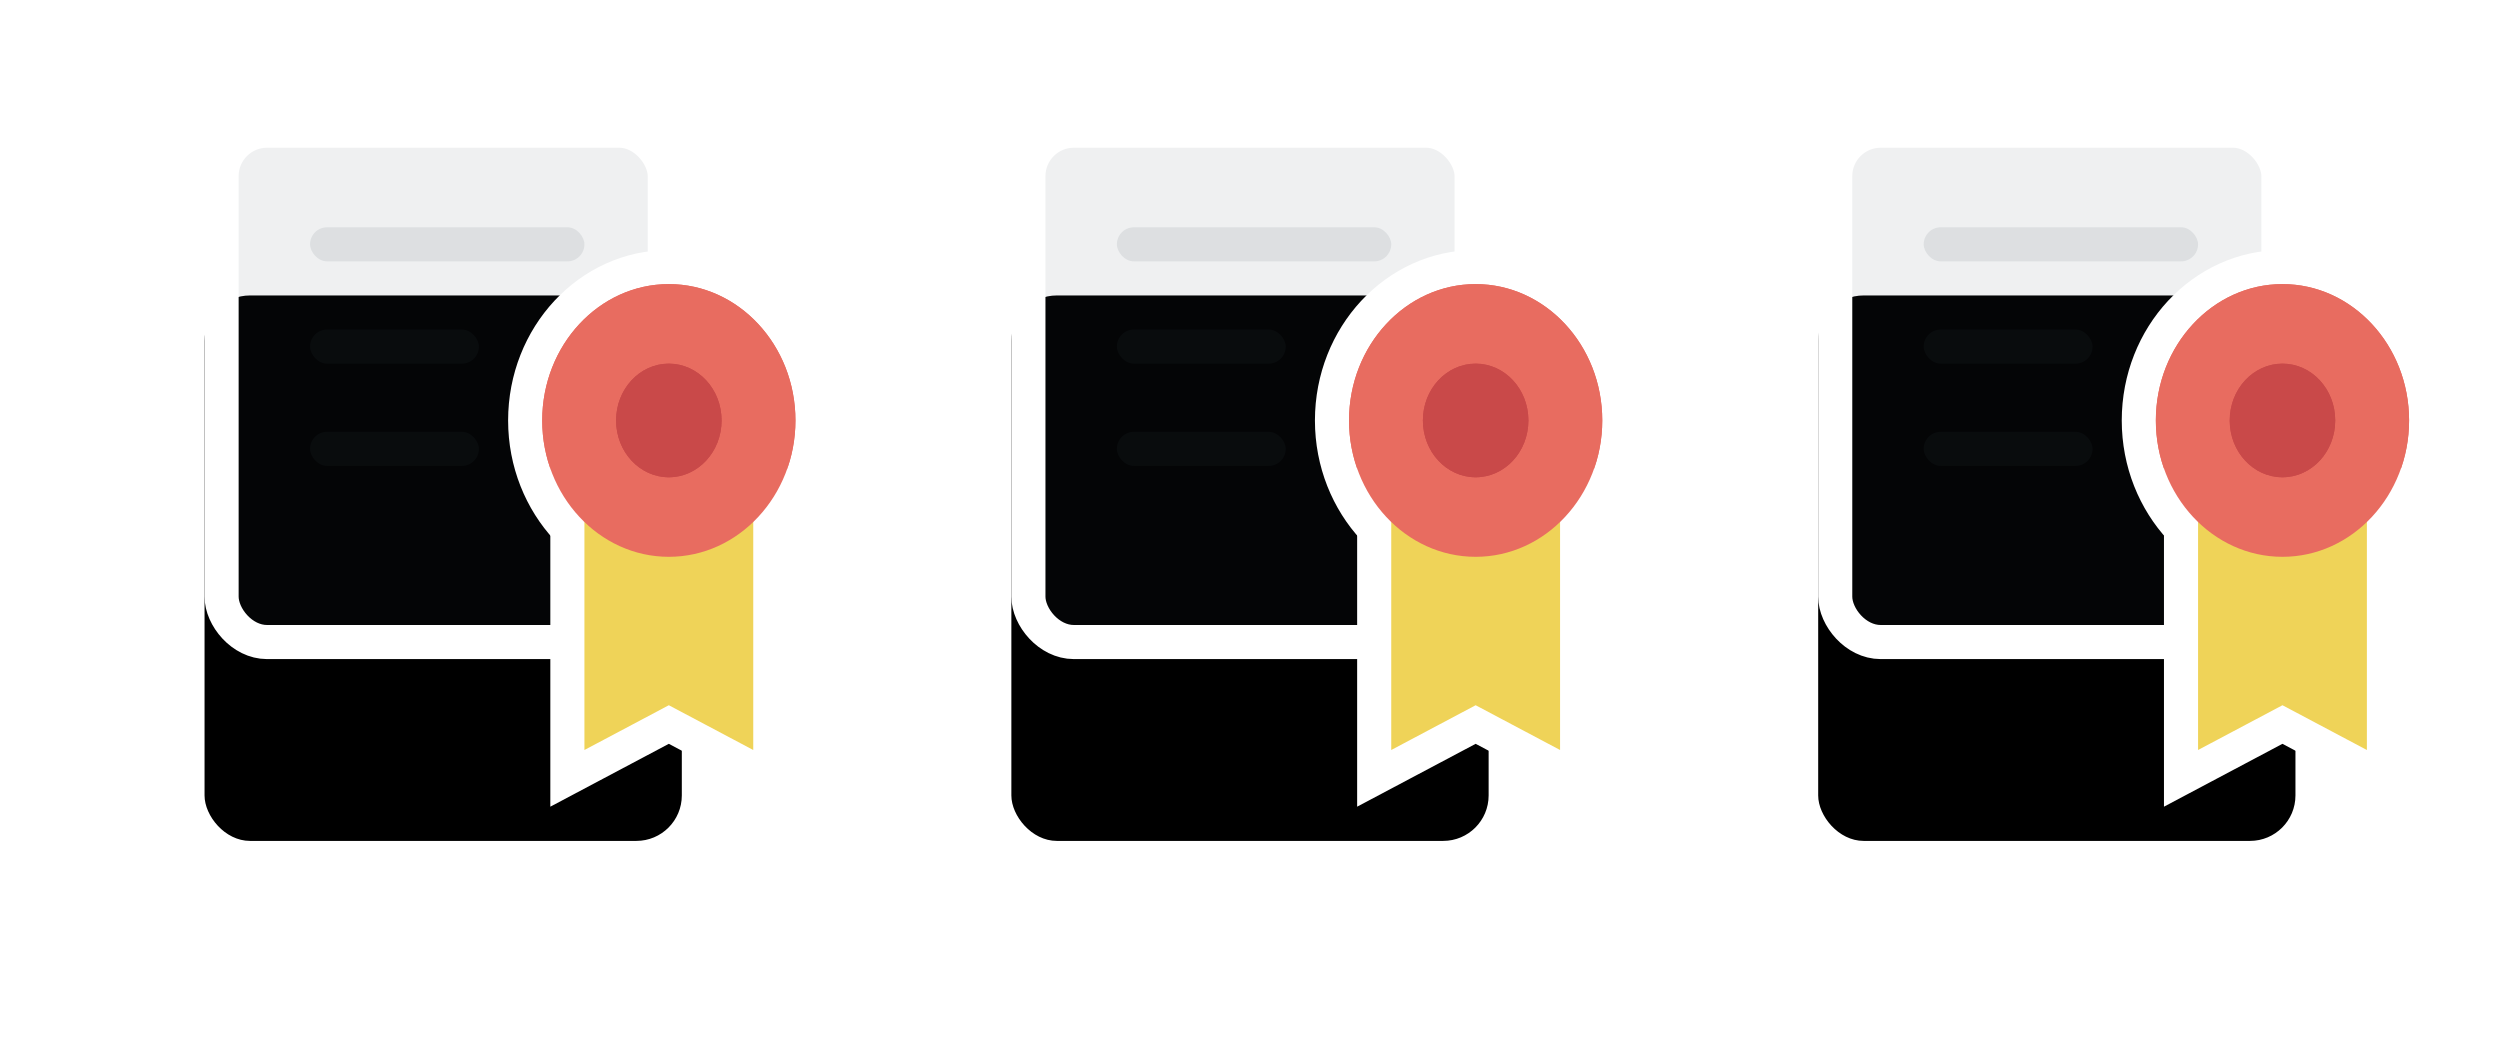 <?xml version="1.0" encoding="UTF-8"?>
<svg width="220px" height="92px" viewBox="0 0 220 92" version="1.1" xmlns="http://www.w3.org/2000/svg" xmlns:xlink="http://www.w3.org/1999/xlink">
    <title>Certificates</title>
    <defs>
        <rect id="path-1" x="0" y="0" width="42" height="48" rx="4"></rect>
        <filter x="-81.0%" y="-54.2%" width="261.9%" height="258.3%" filterUnits="objectBoundingBox" id="filter-2">
            <feOffset dx="0" dy="16" in="SourceAlpha" result="shadowOffsetOuter1"></feOffset>
            <feGaussianBlur stdDeviation="8" in="shadowOffsetOuter1" result="shadowBlurOuter1"></feGaussianBlur>
            <feComposite in="shadowBlurOuter1" in2="SourceAlpha" operator="out" result="shadowBlurOuter1"></feComposite>
            <feColorMatrix values="0 0 0 0 0   0 0 0 0 0   0 0 0 0 0  0 0 0 0.03 0" type="matrix" in="shadowBlurOuter1" result="shadowMatrixOuter1"></feColorMatrix>
            <feMorphology radius="1" operator="dilate" in="SourceAlpha" result="shadowSpreadOuter2"></feMorphology>
            <feOffset dx="0" dy="0" in="shadowSpreadOuter2" result="shadowOffsetOuter2"></feOffset>
            <feGaussianBlur stdDeviation="4" in="shadowOffsetOuter2" result="shadowBlurOuter2"></feGaussianBlur>
            <feComposite in="shadowBlurOuter2" in2="SourceAlpha" operator="out" result="shadowBlurOuter2"></feComposite>
            <feColorMatrix values="0 0 0 0 0   0 0 0 0 0   0 0 0 0 0  0 0 0 0.03 0" type="matrix" in="shadowBlurOuter2" result="shadowMatrixOuter2"></feColorMatrix>
            <feMerge>
                <feMergeNode in="shadowMatrixOuter1"></feMergeNode>
                <feMergeNode in="shadowMatrixOuter2"></feMergeNode>
            </feMerge>
        </filter>
        <rect id="path-3" x="0" y="0" width="42" height="48" rx="4"></rect>
        <filter x="-81.0%" y="-54.2%" width="261.9%" height="258.3%" filterUnits="objectBoundingBox" id="filter-4">
            <feOffset dx="0" dy="16" in="SourceAlpha" result="shadowOffsetOuter1"></feOffset>
            <feGaussianBlur stdDeviation="8" in="shadowOffsetOuter1" result="shadowBlurOuter1"></feGaussianBlur>
            <feComposite in="shadowBlurOuter1" in2="SourceAlpha" operator="out" result="shadowBlurOuter1"></feComposite>
            <feColorMatrix values="0 0 0 0 0   0 0 0 0 0   0 0 0 0 0  0 0 0 0.03 0" type="matrix" in="shadowBlurOuter1" result="shadowMatrixOuter1"></feColorMatrix>
            <feMorphology radius="1" operator="dilate" in="SourceAlpha" result="shadowSpreadOuter2"></feMorphology>
            <feOffset dx="0" dy="0" in="shadowSpreadOuter2" result="shadowOffsetOuter2"></feOffset>
            <feGaussianBlur stdDeviation="4" in="shadowOffsetOuter2" result="shadowBlurOuter2"></feGaussianBlur>
            <feComposite in="shadowBlurOuter2" in2="SourceAlpha" operator="out" result="shadowBlurOuter2"></feComposite>
            <feColorMatrix values="0 0 0 0 0   0 0 0 0 0   0 0 0 0 0  0 0 0 0.03 0" type="matrix" in="shadowBlurOuter2" result="shadowMatrixOuter2"></feColorMatrix>
            <feMerge>
                <feMergeNode in="shadowMatrixOuter1"></feMergeNode>
                <feMergeNode in="shadowMatrixOuter2"></feMergeNode>
            </feMerge>
        </filter>
        <rect id="path-5" x="0" y="0" width="42" height="48" rx="4"></rect>
        <filter x="-81.0%" y="-54.2%" width="261.9%" height="258.3%" filterUnits="objectBoundingBox" id="filter-6">
            <feOffset dx="0" dy="16" in="SourceAlpha" result="shadowOffsetOuter1"></feOffset>
            <feGaussianBlur stdDeviation="8" in="shadowOffsetOuter1" result="shadowBlurOuter1"></feGaussianBlur>
            <feComposite in="shadowBlurOuter1" in2="SourceAlpha" operator="out" result="shadowBlurOuter1"></feComposite>
            <feColorMatrix values="0 0 0 0 0   0 0 0 0 0   0 0 0 0 0  0 0 0 0.03 0" type="matrix" in="shadowBlurOuter1" result="shadowMatrixOuter1"></feColorMatrix>
            <feMorphology radius="1" operator="dilate" in="SourceAlpha" result="shadowSpreadOuter2"></feMorphology>
            <feOffset dx="0" dy="0" in="shadowSpreadOuter2" result="shadowOffsetOuter2"></feOffset>
            <feGaussianBlur stdDeviation="4" in="shadowOffsetOuter2" result="shadowBlurOuter2"></feGaussianBlur>
            <feComposite in="shadowBlurOuter2" in2="SourceAlpha" operator="out" result="shadowBlurOuter2"></feComposite>
            <feColorMatrix values="0 0 0 0 0   0 0 0 0 0   0 0 0 0 0  0 0 0 0.03 0" type="matrix" in="shadowBlurOuter2" result="shadowMatrixOuter2"></feColorMatrix>
            <feMerge>
                <feMergeNode in="shadowMatrixOuter1"></feMergeNode>
                <feMergeNode in="shadowMatrixOuter2"></feMergeNode>
            </feMerge>
        </filter>
    </defs>
    <g id="R3" stroke="none" stroke-width="1" fill="none" fill-rule="evenodd">
        <g id="Dashboard---First-Use" transform="translate(-1003, -1009)" fill-rule="nonzero">
            <g id="Certificates" transform="translate(1001, 964)">
                <g transform="translate(20, 55)" id="Certificate">
                    <g>
                        <rect id="Rectangle" stroke="#FFFFFF" stroke-width="4" fill="#FFFFFF" x="2" y="2" width="38" height="44" rx="4"></rect>
                        <g id="Rectangle">
                            <use fill="black" fill-opacity="1" filter="url(#filter-2)" xlink:href="#path-1"></use>
                            <rect stroke="#FFFFFF" stroke-width="3" stroke-linejoin="square" fill-opacity="0.08" fill="#334652" fill-rule="evenodd" x="1.5" y="1.5" width="39" height="45" rx="4"></rect>
                        </g>
                        <path d="M40.857,13.5 C37.36,13.5 34.182,15.022 31.882,17.498 C29.622,19.932 28.214,23.291 28.214,27 C28.214,30.709 29.622,34.068 31.882,36.502 C34.182,38.978 37.36,40.5 40.857,40.5 C44.355,40.5 47.533,38.978 49.832,36.502 C52.092,34.068 53.5,30.709 53.5,27 C53.5,23.291 52.092,19.932 49.832,17.498 C47.533,15.022 44.355,13.5 40.857,13.5 Z" id="Path-Copy-4" stroke="#FFFFFF" stroke-width="3" fill="#E86C60"></path>
                        <path d="M49.786,32.5 L31.929,32.5 L31.929,58.494 L40.857,53.758 L49.786,58.494 L49.786,32.5 Z" id="Path-Copy-2" stroke="#FFFFFF" stroke-width="3" fill="#EFD358"></path>
                        <path d="M40.857,15 C34.713,15 29.714,20.383 29.714,27 C29.714,33.617 34.713,39 40.857,39 C47.002,39 52,33.617 52,27 C52,20.383 47.002,15 40.857,15 Z" id="Path-Copy-5" fill="#E86C60"></path>
                        <ellipse id="Oval-Copy-4" fill="#C94949" cx="40.857" cy="27" rx="4.643" ry="5"></ellipse>
                        <ellipse id="Oval-Copy-6" fill="#C94949" cx="40.857" cy="27" rx="4.643" ry="5"></ellipse>
                        <rect id="Rectangle" fill="#334652" opacity="0.1" x="9.286" y="10" width="24.143" height="3" rx="1.5"></rect>
                        <rect id="Rectangle-Copy-2" fill="#334652" opacity="0.1" x="9.286" y="19" width="14.857" height="3" rx="1.5"></rect>
                        <rect id="Rectangle-Copy-4" fill="#334652" opacity="0.1" x="9.286" y="28" width="14.857" height="3" rx="1.5"></rect>
                    </g>
                    <g transform="translate(142, 0)">
                        <rect id="Rectangle" stroke="#FFFFFF" stroke-width="4" fill="#FFFFFF" x="2" y="2" width="38" height="44" rx="4"></rect>
                        <g id="Rectangle">
                            <use fill="black" fill-opacity="1" filter="url(#filter-4)" xlink:href="#path-3"></use>
                            <rect stroke="#FFFFFF" stroke-width="3" stroke-linejoin="square" fill-opacity="0.08" fill="#334652" fill-rule="evenodd" x="1.5" y="1.5" width="39" height="45" rx="4"></rect>
                        </g>
                        <path d="M40.857,13.5 C37.36,13.5 34.182,15.022 31.882,17.498 C29.622,19.932 28.214,23.291 28.214,27 C28.214,30.709 29.622,34.068 31.882,36.502 C34.182,38.978 37.36,40.5 40.857,40.5 C44.355,40.5 47.533,38.978 49.832,36.502 C52.092,34.068 53.5,30.709 53.5,27 C53.5,23.291 52.092,19.932 49.832,17.498 C47.533,15.022 44.355,13.5 40.857,13.5 Z" id="Path-Copy-4" stroke="#FFFFFF" stroke-width="3" fill="#E86C60"></path>
                        <path d="M49.786,32.5 L31.929,32.5 L31.929,58.494 L40.857,53.758 L49.786,58.494 L49.786,32.5 Z" id="Path-Copy-2" stroke="#FFFFFF" stroke-width="3" fill="#EFD358"></path>
                        <path d="M40.857,15 C34.713,15 29.714,20.383 29.714,27 C29.714,33.617 34.713,39 40.857,39 C47.002,39 52,33.617 52,27 C52,20.383 47.002,15 40.857,15 Z" id="Path-Copy-5" fill="#E86C60"></path>
                        <ellipse id="Oval-Copy-4" fill="#C94949" cx="40.857" cy="27" rx="4.643" ry="5"></ellipse>
                        <ellipse id="Oval-Copy-6" fill="#C94949" cx="40.857" cy="27" rx="4.643" ry="5"></ellipse>
                        <rect id="Rectangle" fill="#334652" opacity="0.1" x="9.286" y="10" width="24.143" height="3" rx="1.5"></rect>
                        <rect id="Rectangle-Copy-2" fill="#334652" opacity="0.1" x="9.286" y="19" width="14.857" height="3" rx="1.5"></rect>
                        <rect id="Rectangle-Copy-4" fill="#334652" opacity="0.1" x="9.286" y="28" width="14.857" height="3" rx="1.5"></rect>
                    </g>
                    <g transform="translate(71, 0)">
                        <rect id="Rectangle" stroke="#FFFFFF" stroke-width="4" fill="#FFFFFF" x="2" y="2" width="38" height="44" rx="4"></rect>
                        <g id="Rectangle">
                            <use fill="black" fill-opacity="1" filter="url(#filter-6)" xlink:href="#path-5"></use>
                            <rect stroke="#FFFFFF" stroke-width="3" stroke-linejoin="square" fill-opacity="0.08" fill="#334652" fill-rule="evenodd" x="1.5" y="1.5" width="39" height="45" rx="4"></rect>
                        </g>
                        <path d="M40.857,13.5 C37.36,13.5 34.182,15.022 31.882,17.498 C29.622,19.932 28.214,23.291 28.214,27 C28.214,30.709 29.622,34.068 31.882,36.502 C34.182,38.978 37.36,40.5 40.857,40.5 C44.355,40.5 47.533,38.978 49.832,36.502 C52.092,34.068 53.5,30.709 53.5,27 C53.5,23.291 52.092,19.932 49.832,17.498 C47.533,15.022 44.355,13.5 40.857,13.5 Z" id="Path-Copy-4" stroke="#FFFFFF" stroke-width="3" fill="#E86C60"></path>
                        <path d="M49.786,32.5 L31.929,32.5 L31.929,58.494 L40.857,53.758 L49.786,58.494 L49.786,32.5 Z" id="Path-Copy-2" stroke="#FFFFFF" stroke-width="3" fill="#EFD358"></path>
                        <path d="M40.857,15 C34.713,15 29.714,20.383 29.714,27 C29.714,33.617 34.713,39 40.857,39 C47.002,39 52,33.617 52,27 C52,20.383 47.002,15 40.857,15 Z" id="Path-Copy-5" fill="#E86C60"></path>
                        <ellipse id="Oval-Copy-4" fill="#C94949" cx="40.857" cy="27" rx="4.643" ry="5"></ellipse>
                        <ellipse id="Oval-Copy-6" fill="#C94949" cx="40.857" cy="27" rx="4.643" ry="5"></ellipse>
                        <rect id="Rectangle" fill="#334652" opacity="0.1" x="9.286" y="10" width="24.143" height="3" rx="1.5"></rect>
                        <rect id="Rectangle-Copy-2" fill="#334652" opacity="0.1" x="9.286" y="19" width="14.857" height="3" rx="1.5"></rect>
                        <rect id="Rectangle-Copy-4" fill="#334652" opacity="0.1" x="9.286" y="28" width="14.857" height="3" rx="1.5"></rect>
                    </g>
                </g>
            </g>
        </g>
    </g>
</svg>